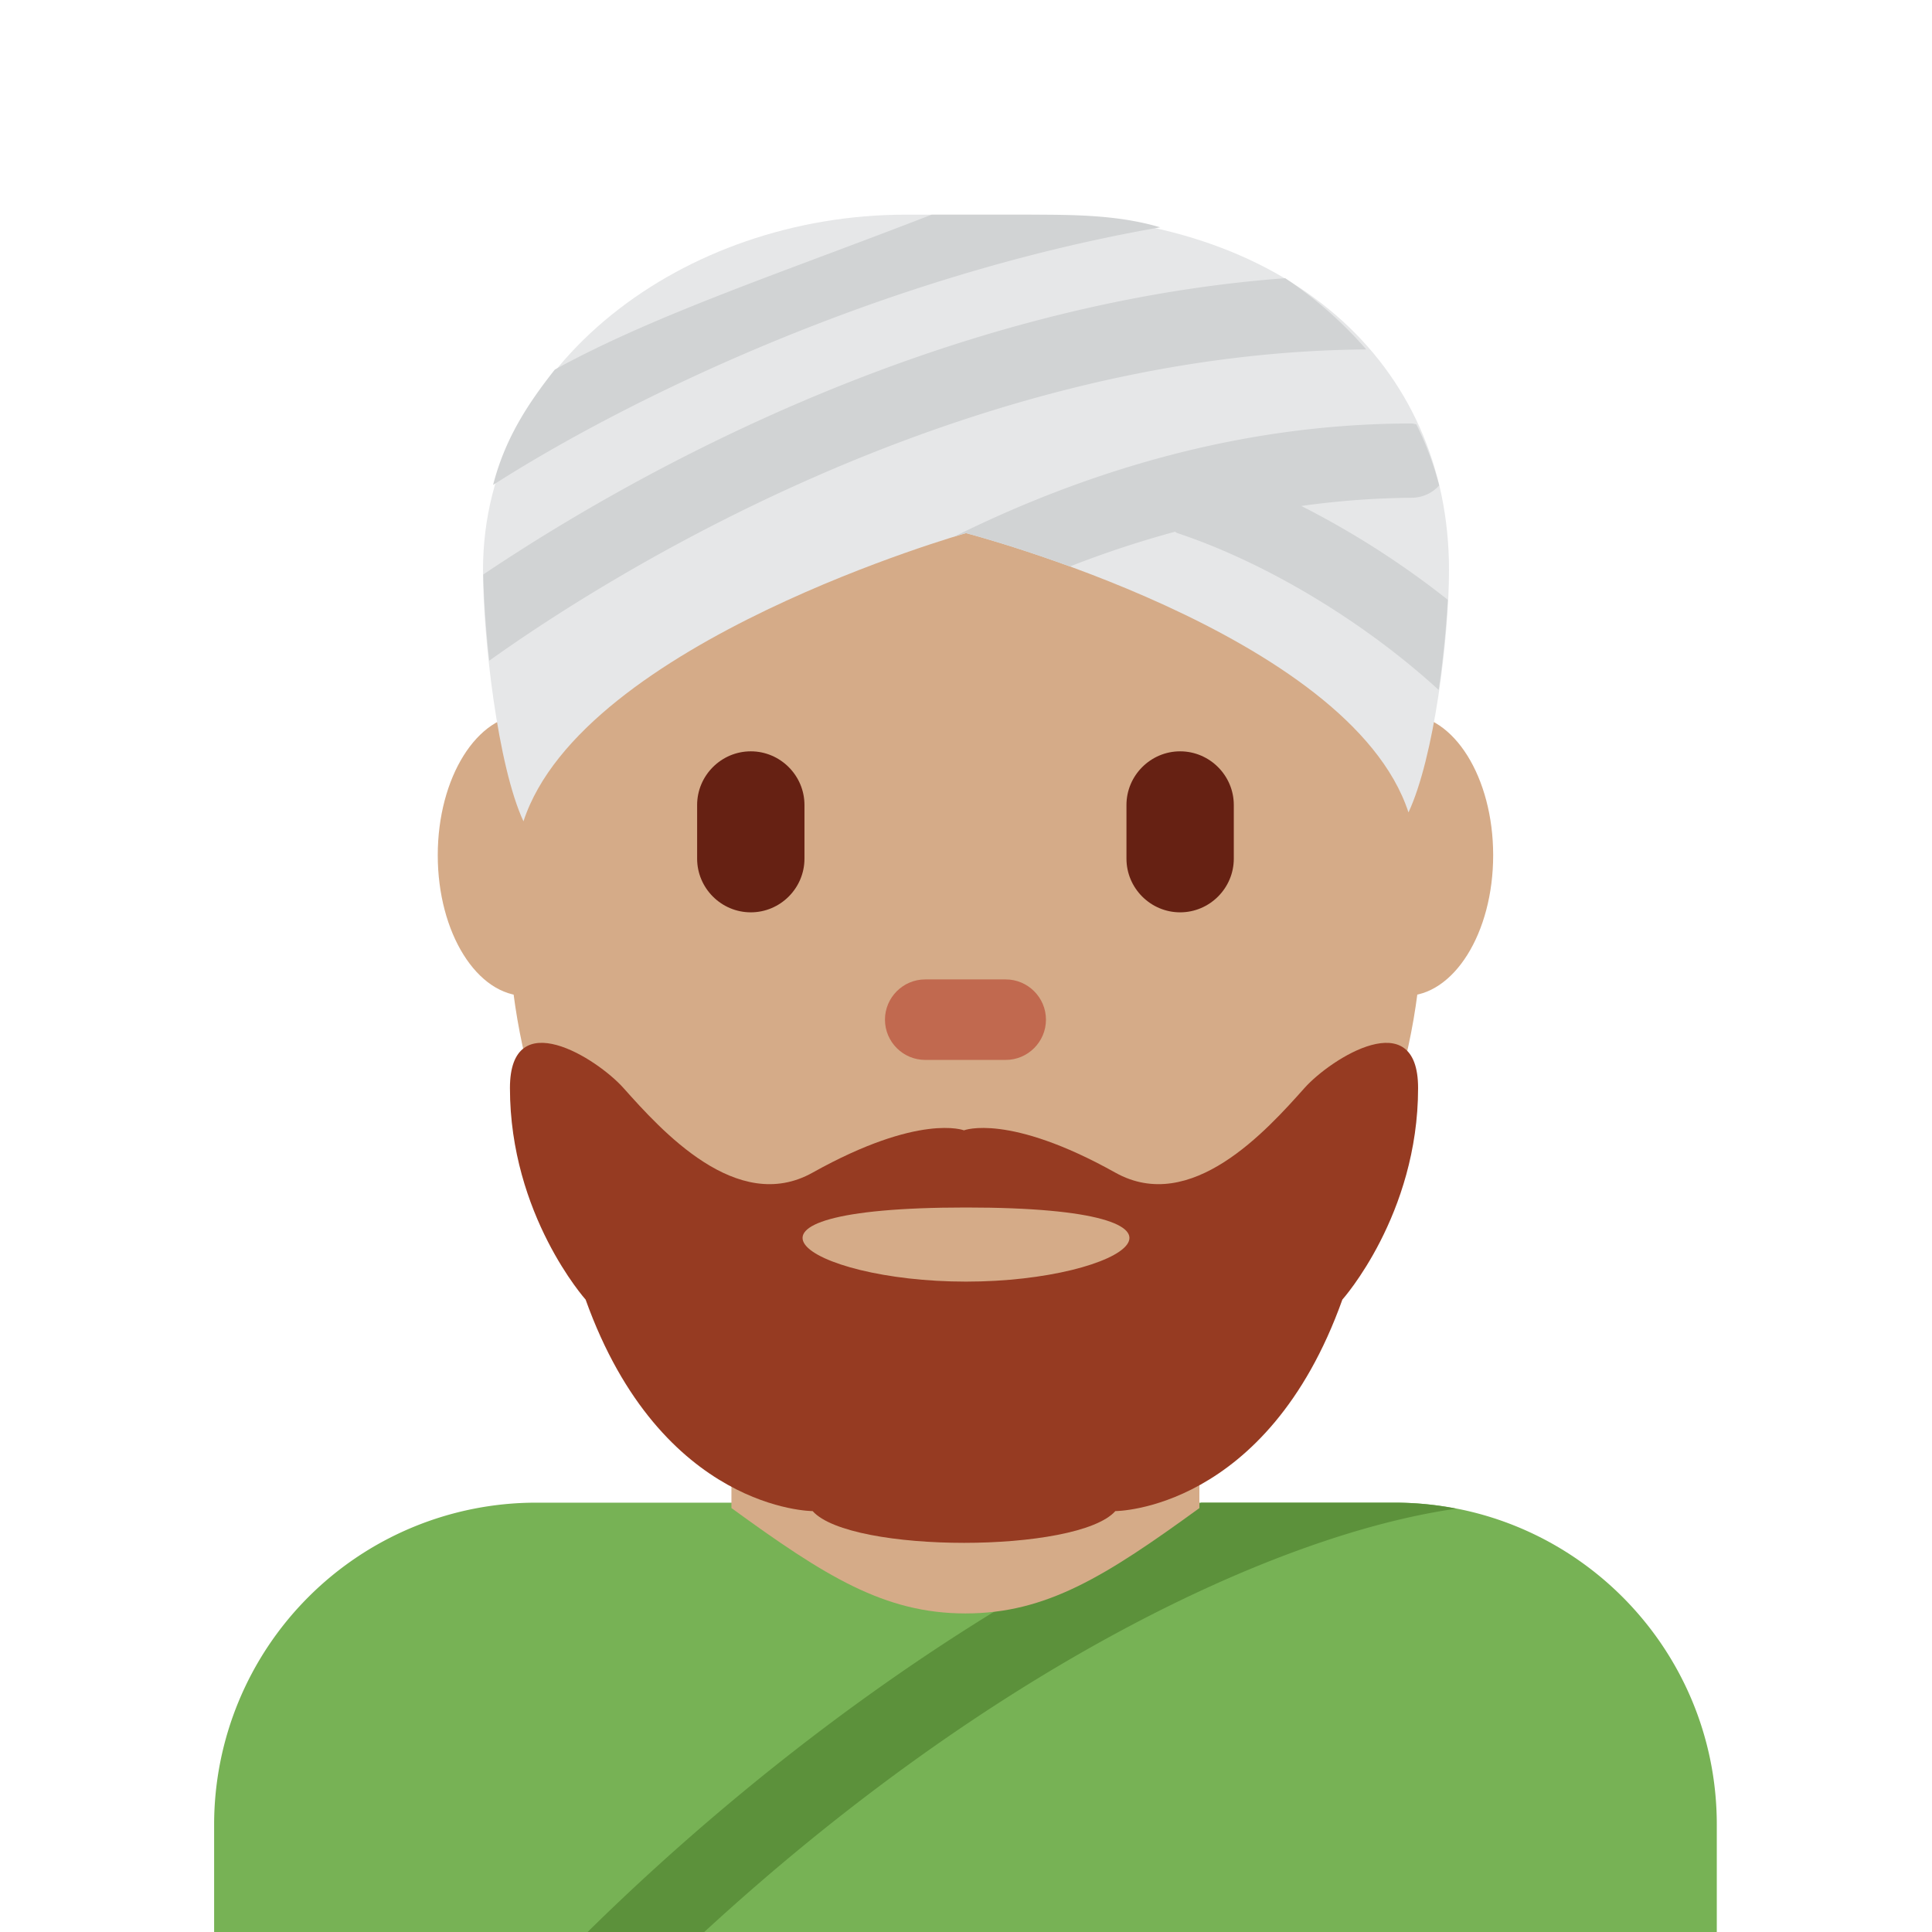 <svg xmlns="http://www.w3.org/2000/svg" xmlns:xlink="http://www.w3.org/1999/xlink" width="36" height="36" viewBox="0 0 36 36"><path fill="#77B255" d="M31.99 36v-2c0-3.314-2.685-6-6-6h-16a6 6 0 0 0-6 6v2h28z"/><path fill="#5C913B" d="M13.123 36c5.274-4.852 10.596-7.402 14.013-7.888A6.01 6.01 0 0 0 25.99 28h-3.607c-3.719 1.618-7.837 4.462-11.434 8h2.174z"/><path fill="#D5AB88" d="M13.63 28.101c1.744 1.268 2.848 1.963 4.36 1.963c1.512 0 2.615-.696 4.359-1.963V24.29h-8.72v3.811zm-2.195-12.165c0 1.448-.734 2.622-1.639 2.622s-1.639-1.174-1.639-2.622s.734-2.623 1.639-2.623c.905-.001 1.639 1.174 1.639 2.623m16.388 0c0 1.448-.733 2.622-1.639 2.622c-.905 0-1.639-1.174-1.639-2.622s.733-2.623 1.639-2.623c.906-.001 1.639 1.174 1.639 2.623"/><path fill="#D5AB88" d="M9.468 16.959c0-5.589 3.733-11.001 8.439-11.001c4.707 0 8.605 5.412 8.605 11.001c0 5.589-3.815 10.121-8.522 10.121c-4.706 0-8.522-4.531-8.522-10.121"/><path fill="#662113" d="M13.99 17c-.55 0-1-.45-1-1v-1c0-.55.45-1 1-1s1 .45 1 1v1c0 .55-.45 1-1 1m8 0c-.55 0-1-.45-1-1v-1c0-.55.45-1 1-1s1 .45 1 1v1c0 .55-.45 1-1 1"/><path fill="#C1694F" d="M18.74 19.75h-1.5c-.413 0-.75-.337-.75-.75s.337-.75.75-.75h1.5c.413 0 .75.337.75.75s-.337.75-.75.75"/><path fill="#963B22" d="M24.308 20.273c-.704.789-2.115 2.366-3.526 1.577c-1.993-1.114-2.82-.788-2.82-.788s-.826-.326-2.82.788c-1.41.789-2.82-.788-3.525-1.577c-.498-.557-2.115-1.576-2.115 0c0 2.366 1.41 3.943 1.41 3.943c1.411 3.941 4.23 3.941 4.23 3.941c.706.789 4.936.789 5.641 0c0 0 2.822 0 4.23-3.941c0 0 1.411-1.577 1.411-3.943c-.001-1.576-1.618-.556-2.116 0zM18 23.881c-3 0-5-1.381 0-1.381s3 1.381 0 1.381z"/><path fill="#E6E7E8" d="M18 9.934s7.149 1.858 8.245 5.204c.478-1.021.755-3.257.755-4.518C27 6.781 24 4 19.125 4h-2.25C12.75 4 9 6.781 9 10.62c0 1.262.277 3.664.754 4.684C10.851 11.957 18 9.934 18 9.934z"/><path fill="#D1D3D4" d="M24.248 9.428a15.741 15.741 0 0 1 2.06-.153a.692.692 0 0 0 .509-.229a5.89 5.89 0 0 0-.426-1.139c-.028-.004-.054-.016-.083-.016c-2.835 0-5.703.71-8.528 2.108c.139-.043.22-.065.22-.065s.815.212 1.937.621a19.054 19.054 0 0 1 1.957-.647c.015.006.025.018.041.024c1.666.555 3.485 1.655 4.873 2.924c.084-.582.141-1.166.169-1.68a16.247 16.247 0 0 0-2.729-1.748zM9.117 12.311c2.007-1.436 8.667-5.74 16.341-5.8a7.579 7.579 0 0 0-1.51-1.327c-6.706.498-12.44 3.839-14.943 5.521c.01.456.046 1.014.112 1.606zm.071-3.275c2.477-1.586 7.19-3.888 12.431-4.8C20.823 4 19.983 4 19.125 4H17.36c-2.725 1.059-5.152 1.857-7.022 2.887c-.536.678-.934 1.314-1.15 2.149z"/></svg>